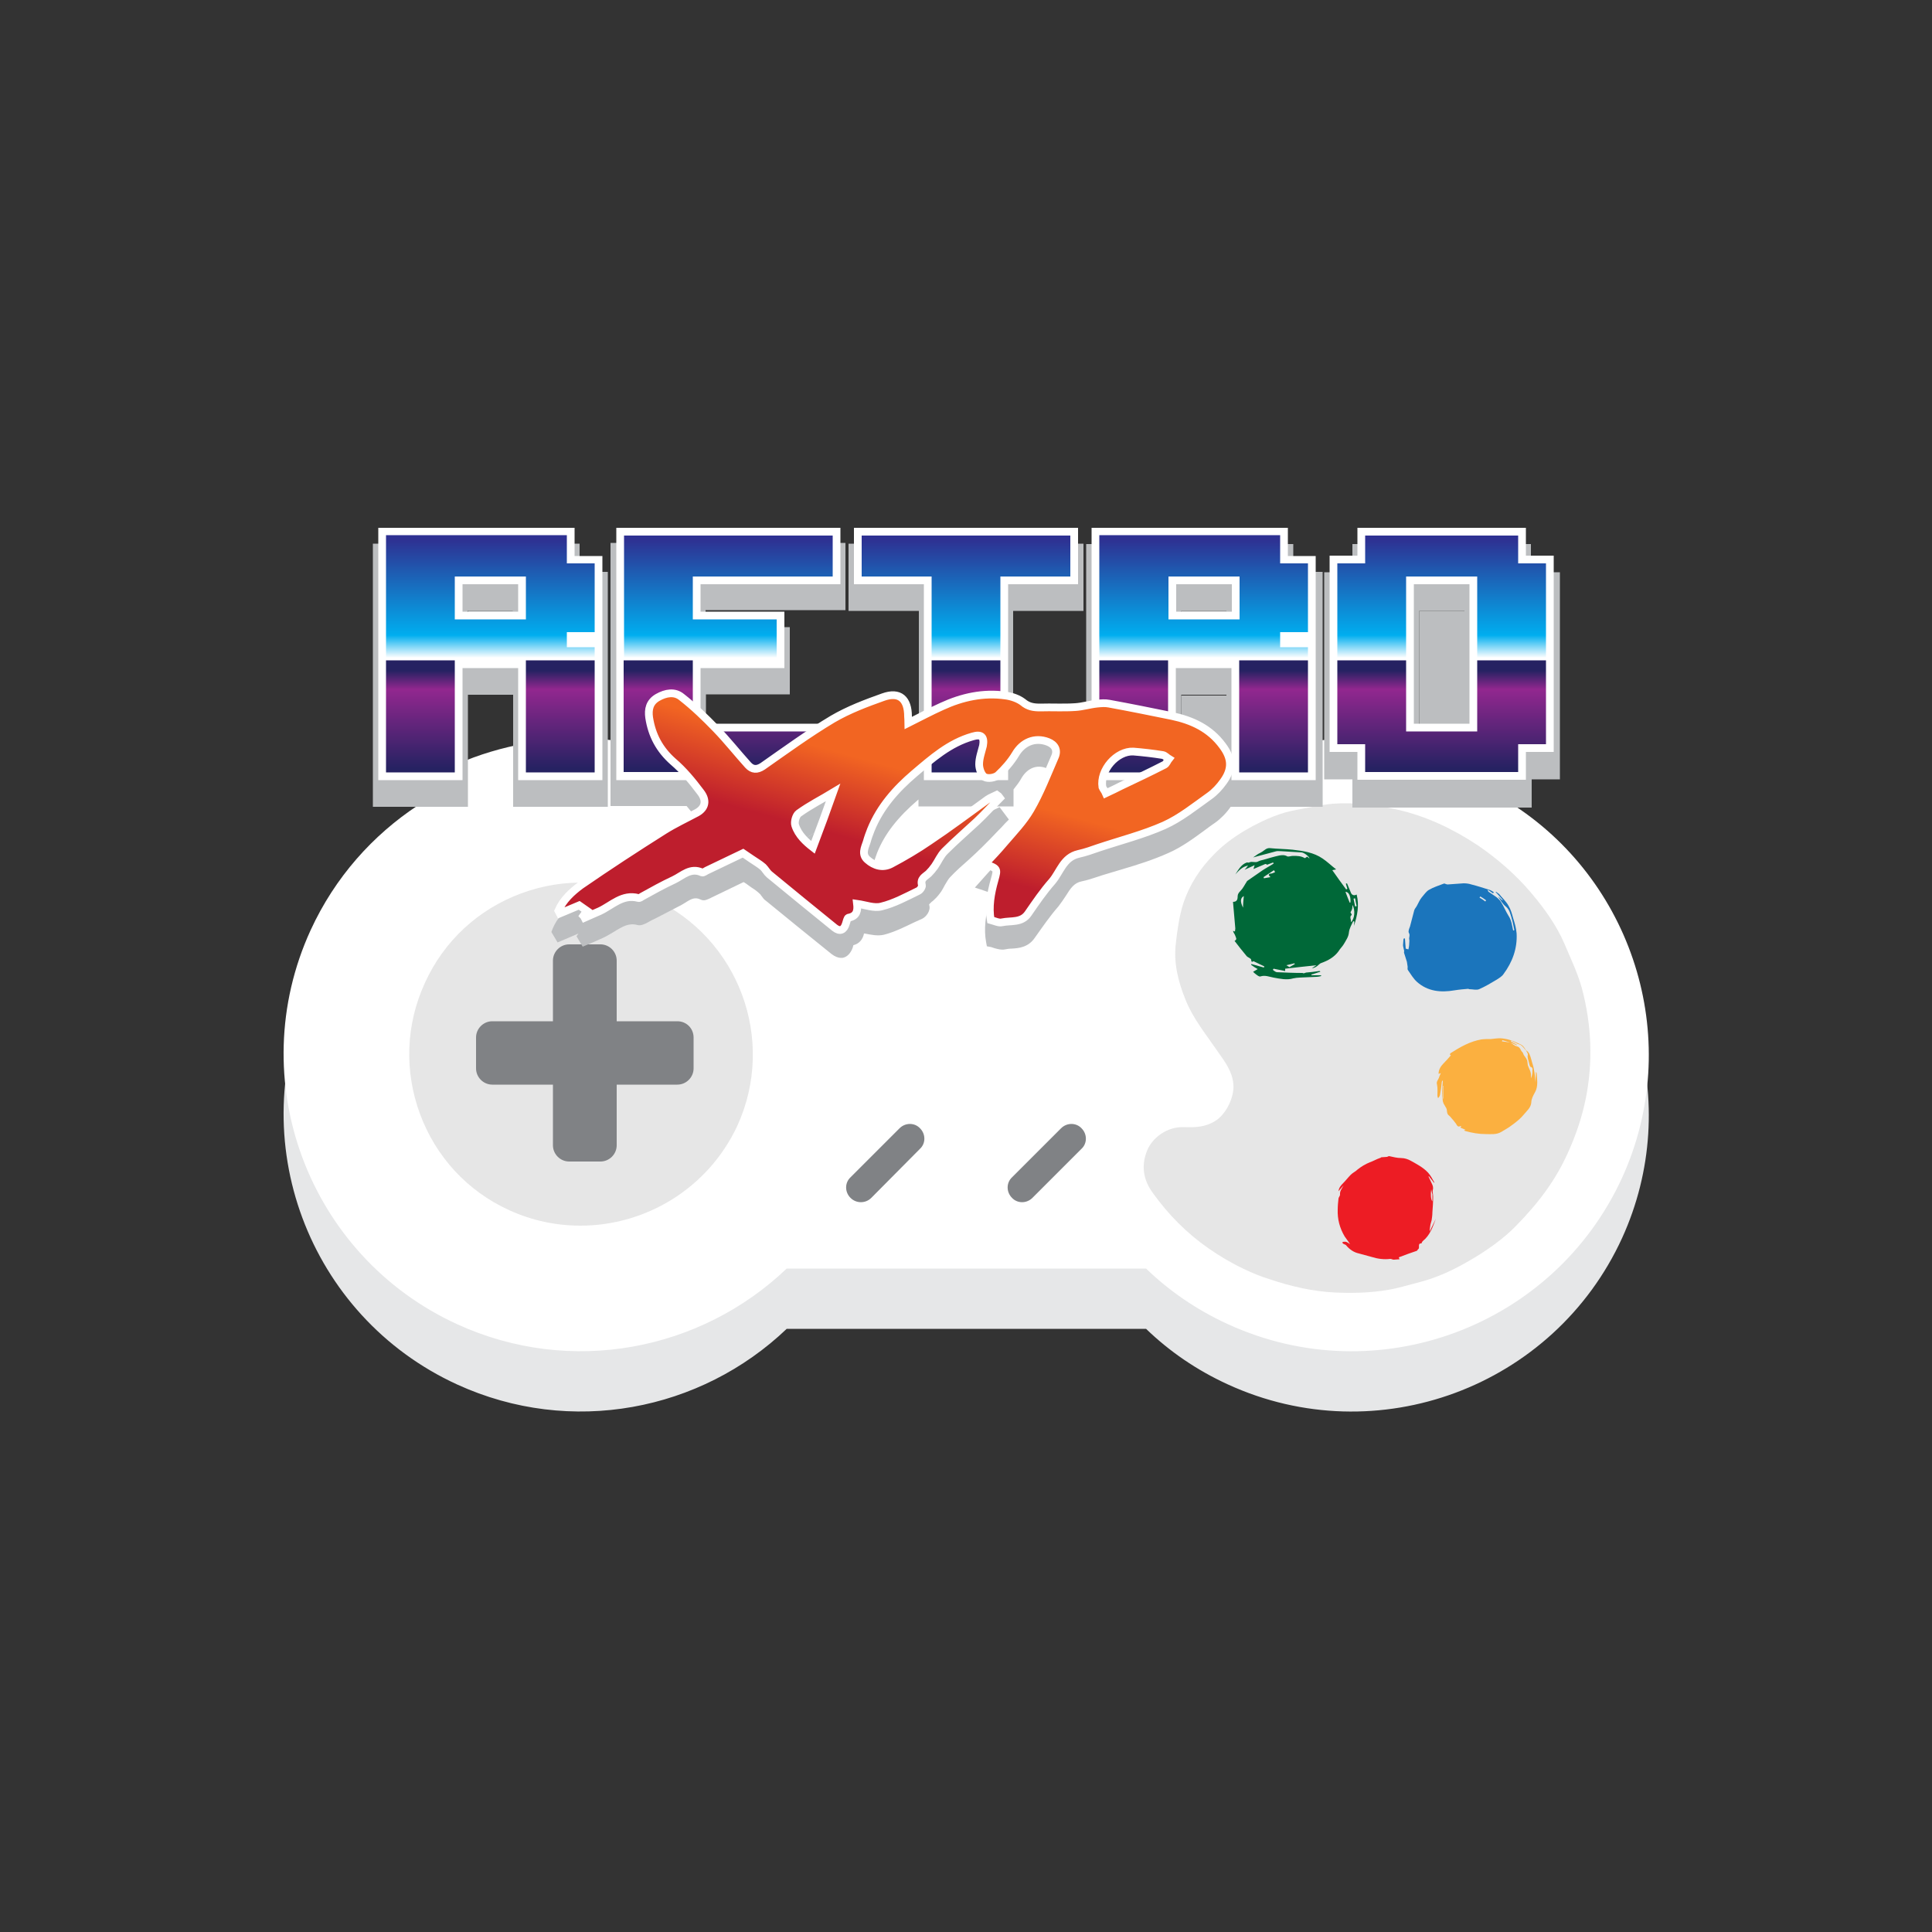 <?xml version="1.0" encoding="utf-8"?>
<!-- Generator: Adobe Illustrator 22.1.0, SVG Export Plug-In . SVG Version: 6.00 Build 0)  -->
<svg version="1.1" id="Layer_1" xmlns="http://www.w3.org/2000/svg" xmlns:xlink="http://www.w3.org/1999/xlink" x="0px" y="0px"
	 viewBox="0 0 500 500" style="enable-background:new 0 0 500 500;" xml:space="preserve">
<rect x="0" y="0" width="500" height="500" fill="#333333" stroke="none"/>
<style type="text/css">
	.st0{fill:#E6E7E8;}
	.st1{fill:#FFFFFF;}
	.st2{fill:none;}
	.st3{fill:#E6E6E6;}
	.st4{fill:#808285;}
	.st5{fill:#1B75BC;}
	.st6{fill:#FBB040;}
	.st7{fill:#ED1C24;}
	.st8{fill:#006838;}
	.st9{fill:#BCBEC0;}
	.st10{fill:url(#SVGID_1_);}
	.st11{fill:url(#SVGID_2_);}
	.st12{fill:url(#SVGID_3_);}
	.st13{fill:url(#SVGID_4_);}
	.st14{fill:url(#SVGID_5_);}
	.st15{fill:url(#SVGID_6_);}
	.st16{fill:url(#SVGID_7_);}
	.st17{fill:url(#SVGID_8_);}
	.st18{fill:url(#SVGID_9_);}
	.st19{fill:url(#SVGID_10_);}
	.st20{fill:url(#SVGID_11_);}
	.st21{fill:url(#SVGID_12_);}
	.st22{fill:url(#SVGID_13_);stroke:#FFFFFF;stroke-width:2;stroke-miterlimit:10;}
</style>
<g>
	<g>
		<path class="st0" d="M392.1,224.2l2.6-4.1c-21.5-14-47.8-17.1-71.7-8.7H177.4c-23.9-8.4-50.2-5.4-71.7,8.7l2.5,3.9
			c-11.7,7.7-21.5,18.6-27.8,32.3c-17.7,38.6-0.7,84.3,37.9,102c29.5,13.5,63.1,6.8,85.3-14.4h93c6,5.8,13.1,10.7,21.2,14.4
			c38.6,17.7,84.3,0.7,102-37.9C435.7,285.5,423.2,244.8,392.1,224.2z"/>
		<path class="st1" d="M392.1,208.6l2.6-4.1c-21.5-14-47.8-17.1-71.7-8.7H177.4c-23.9-8.4-50.2-5.4-71.7,8.7l2.5,3.9
			c-11.7,7.7-21.5,18.6-27.8,32.3c-17.7,38.6-0.7,84.3,37.9,102c29.5,13.5,63.1,6.8,85.3-14.4h93c6,5.8,13.1,10.7,21.2,14.4
			c38.6,17.7,84.3,0.7,102-37.9C435.7,269.9,423.2,229.1,392.1,208.6z"/>
		<g>
			<path class="st2" d="M328.6,227.4c-4.2,3.9-4.5,10.6-0.3,14.8c4.1,4.2,10.5,4.1,14.7,0.1c4.2-4.3,4.2-10.5,0.2-14.7
				C339,223.6,332.8,223.6,328.6,227.4z"/>
		</g>
		<g>
			<path class="st2" d="M377.6,243.6c4.1-3.9,4.3-10.3,0.4-14.6c-4.2-4-10.1-4.7-14.9-0.2c-3.9,3.7-4.4,10-0.1,14.5
				C366.8,247.4,373.3,247.7,377.6,243.6z"/>
		</g>
		<g>
			<path class="st2" d="M372.5,289.9c-4.2,3.7-4.8,10.3-0.5,14.8c3.8,4,10.1,4.5,14.6,0.4c4-4,4.5-10.2,0.4-14.6
				C383.1,286.2,376.9,286,372.5,289.9z"/>
		</g>
		<g>
			<path class="st2" d="M383.2,257c-4.2,3.9-4.5,10.4-0.6,14.5c4.4,4.7,10.6,4.7,15,0.4c3.9-3.7,4.5-9.8,0.2-14.3
				C394.3,253.4,387.4,253.1,383.2,257z"/>
		</g>
		<g>
			<path class="st3" d="M150.2,317.2c-6.2,0-12.5-1.3-18.4-4c-10.8-4.9-19-13.8-23.1-24.9c-4.1-11.1-3.7-23.2,1.3-34
				c4.9-10.8,13.8-19,24.9-23.1c11.1-4.1,23.2-3.7,34,1.3c22.3,10.2,32.1,36.6,21.9,58.9l0,0C183.2,307.6,167.1,317.2,150.2,317.2z"
				/>
			<g>
				<path class="st4" d="M175.3,264.3h-15.7v-15.7c0-2.3-1.9-4.2-4.2-4.2h-8.1c-2.3,0-4.2,1.9-4.2,4.2v15.7h-15.7
					c-2.3,0-4.2,1.9-4.2,4.2v8c0,2.3,1.9,4.2,4.2,4.2h15.7v15.7c0,2.3,1.9,4.2,4.2,4.2h8.1c2.3,0,4.2-1.9,4.2-4.2v-15.7h15.7
					c2.3,0,4.2-1.9,4.2-4.2v-8C179.5,266.2,177.7,264.3,175.3,264.3z"/>
			</g>
		</g>
		<path class="st3" d="M409.4,255.8c-1.1-4-2.9-7.7-4.5-11.5c-2.1-4.9-5.3-9.3-8.7-13.3c-4-4.7-8.6-8.7-13.7-12.2
			c-6.5-4.3-13.4-7.6-21-9.3c-5.4-1.2-10.9-1.9-16.5-1.5c-3.2,0.3-6.3,1-9.5,1.6c-4.1,0.7-7.9,2.4-11.5,4.3
			c-0.7,0.4-1.4,0.8-2.1,1.2c-2.8,1.7-5.4,3.6-7.7,6c-3.6,3.6-6.3,7.8-7.9,12.5c-1.1,3.4-1.6,7-2,10.6c-0.6,5,0.6,9.8,2.5,14.5
			c2,5,5.4,9.1,8.4,13.5c1.8,2.6,3.7,5,4,8.4c0.3,3.3-1.9,7.8-4.7,9.5c-2.5,1.6-5.2,1.7-8,1.6c-4.5-0.2-8.3,2.8-9.6,6
			c-1.6,3.9-1.1,7.6,1.5,11.1c4,5.6,8.8,10.4,14.4,14.3c2.9,2,5.9,3.8,9.1,5.3c2.1,1,4.2,1.9,6.5,2.6c5.6,1.9,11.2,3.2,17.1,3.5
			c4.6,0.2,9.2,0.1,13.8-0.7c2.5-0.4,5-1.2,7.4-1.8c4.5-1.1,8.8-3,12.8-5.3c5.2-2.9,9.9-6.4,12.7-9.3c6.4-6.5,10.5-12.3,13.5-18.9
			c2.1-4.6,3.7-9.3,4.7-14.2C412.3,274.8,411.9,265.2,409.4,255.8z"/>
		<g>
			<g>
				<path class="st4" d="M220.1,310L220.1,310c-1.5-1.5-1.5-3.9,0-5.3l12.7-12.7c1.5-1.5,3.9-1.5,5.3,0l0,0c1.5,1.5,1.5,3.9,0,5.3
					L225.5,310C224,311.5,221.6,311.5,220.1,310z"/>
			</g>
			<g>
				<path class="st4" d="M261.9,310L261.9,310c-1.5-1.5-1.5-3.9,0-5.3l12.7-12.7c1.5-1.5,3.9-1.5,5.3,0l0,0c1.5,1.5,1.5,3.9,0,5.3
					L267.2,310C265.7,311.5,263.3,311.5,261.9,310z"/>
			</g>
		</g>
		<path class="st5" d="M387.7,232c0.4,0.3,0.7,0.7,1.1,1c0,0,0.1-0.1,0.1-0.1c-0.6-0.7-1.2-1.4-1.8-2c0,0,0-0.1,0.1-0.1
			c0.1,0.1,0.3,0.2,0.4,0.3c0.1,0.1,0.3,0.2,0.4,0.3c0.8,1,1.8,1.9,2.4,3c0.6,1,0.9,2.1,1.2,3.2c0.4,1.3,0.8,2.6,0.9,4
			c0.2,3.9-1.1,7.4-3.4,10.5c-0.4,0.6-1.1,1-1.7,1.4c-1.5,0.9-3,1.8-4.6,2.5c-0.7,0.3-1.7,0-2.6,0c-0.1,0-0.1-0.1-0.2-0.1
			c-1.2,0.1-2.4,0.2-3.6,0.4c-3.5,0.6-6.9,0.3-9.7-2.2c-0.9-0.8-1.6-2-2.3-3c-0.2-0.2-0.1-0.6-0.1-0.9c-0.1-0.4-0.1-0.9-0.2-1.3
			c-0.2-0.7-0.5-1.5-0.7-2.2c-0.1-0.2,0-0.5,0-0.6c-0.1-0.6-0.3-1.1-0.3-1.5c0-0.4,0.1-0.9,0.1-1.3c0-0.5,0.2-0.5,0.4-0.4
			c0.1,1,0.1,1.8,0.2,2.6c0.2,0.1,0.4,0.1,0.7,0.2c0.1-0.5,0.2-1,0.2-1.5c0-0.4,0.1-0.8,0-1.1c-0.1-0.5,0.3-1.1-0.1-1.7
			c-0.2-0.4,0.1-1.1,0.3-1.6c0.4-1.4,0.7-2.8,1.1-4.2c0.1-0.4,0.5-0.8,0.7-1.2c0.4-0.7,0.7-1.5,1.2-2.1c0.6-0.7,1.2-1.6,1.9-2
			c1.2-0.7,2.5-1.1,3.8-1.6c0.2-0.1,0.4,0,0.6,0.1c0.1,0,0.3,0.1,0.4,0.1c1.4-0.1,2.8-0.2,4.2-0.3c0.7,0,1.4,0.1,2,0.3
			c1.6,0.4,3.1,0.9,4.7,1.4c0.4,0.1,0.7,0.4,1.1,0.6c-0.1,0.1-0.1,0.2-0.2,0.3c-0.4-0.3-0.9-0.6-1.3-0.9c0,0-0.1,0.1-0.1,0.1
			c0.1,0.2,0.2,0.4,0.4,0.5c1.1,0.8,2.4,1.4,3.1,2.6c0.7,1.1,1.2,2.4,1.9,3.5c0.8,1.2,0.9,2.5,1.2,3.8c0.1,0,0.2,0,0.3-0.1
			c-0.2-1-0.4-2.1-0.7-3.1c-0.3-1-0.5-2.1-1.4-2.9C388.8,233.9,388.3,232.9,387.7,232C387.6,232,387.7,232,387.7,232z M383.1,232
			c-0.1,0.1-0.1,0.2-0.2,0.3c0.5,0.3,1,0.6,1.5,1c0.1-0.1,0.1-0.2,0.2-0.3C384.1,232.6,383.6,232.3,383.1,232z"/>
		<path class="st6" d="M394.9,271.8c0.9,0.5,1.1,1.4,1.4,2.4c0.2,0.9,0.6,1.8,0.7,2.7c0.2,1,0.3,2.1,0.4,3.2c0-0.9,0.1-1.8,0.1-2.7
			c0.1,0.1,0.2,0.3,0.2,0.4c0.1,1.6,0.4,3.3-0.4,4.8c-0.5,0.9-1,1.8-1,2.7c-0.1,1.4-1.2,2.2-1.9,3.1c-0.8,1-1.9,1.9-3,2.7
			c-0.9,0.7-1.8,1.2-2.8,1.8c-1.3,0.8-2.7,0.6-4.1,0.6c-1.8,0-3.5-0.3-5.3-0.8c-0.1,0-0.2-0.1-0.3-0.2c0.1,0,0.2-0.1,0.4-0.1
			c-0.5-0.2-0.9-0.4-1.4-0.6c0.1-0.1,0.2-0.2,0.3-0.3c-0.1,0-0.2-0.1-0.2-0.1c-0.7,0.4-0.9-0.1-1.2-0.6c-0.2-0.3-0.5-0.6-0.7-0.9
			c-0.4-0.4-0.7-0.9-1.1-1.2c-0.7-0.5-0.4-1.3-0.7-1.9c-0.2-0.4-0.5-0.8-0.7-1.2c-0.1-0.2-0.1-0.4-0.2-0.6c-0.2-1.7-0.2-3.4,0-5.1
			c0-0.1,0-0.2-0.1-0.3c-0.1,0.2-0.2,0.4-0.2,0.7c-0.1,1-0.2,1.9-0.4,2.9c0,0.3-0.2,0.6-0.4,0.9c-0.1,0-0.1,0-0.2,0
			c0-0.2-0.1-0.3-0.1-0.5c0-1,0.1-1.9-0.1-2.9c-0.1-0.4-0.1-0.6,0.1-1c0.2-0.4,0.4-0.7,0.5-1.1c0.1-0.2,0.2-0.5,0.4-0.9
			c-0.3,0.1-0.4,0.2-0.6,0.2c0-1,0.5-1.9,1.2-2.6c0.7-0.7,1.4-1.5,2-2.2c-0.3-0.1-0.4-0.3,0-0.6c2.5-1.6,5-3,7.9-3.5
			c0.8-0.1,1.7-0.1,2.5-0.1c0.8-0.1,1.6-0.2,2.4-0.2c1.7,0.1,3.2,0.6,4.8,1.4C394.2,270.5,394.5,271.1,394.9,271.8
			c-0.1,0-0.2-0.1-0.2-0.2c-0.5-0.6-1-1.3-1.8-1.4c-0.1,0-0.2-0.1-0.4-0.2c-0.5-0.2-1-0.5-1.4-0.7c0,0.1-0.1,0.2-0.1,0.2
			c0.5,0.3,1.1,0.6,1.6,0.9c0,0,0,0.1-0.1,0.1c-0.5-0.2-1.1-0.5-1.6-0.7c-0.7-0.2-1.4-0.4-2.1-0.6c0,0.1-0.1,0.2-0.1,0.3
			c0.7,0.1,1.5,0.2,2.2,0.3c0.6,0.4,1.1,0.9,1.7,1c0.9,0.2,0.9,1.1,1.4,1.5c0.2,0.2,0.2,0.5,0.4,0.8c0.4,0.6,0.9,1.1,0.9,1.8
			c0,0.3,0.1,0.6,0.1,0.8c0.3,0.9,0.9,1.7,0.8,2.7c0,0.2,0.1,0.4,0.1,0.7c0.1-0.6,0.3-1.2,0.3-1.7c-0.1-0.4,0.3-1.1-0.5-1.3
			c-0.2-0.1-0.3-0.7-0.4-1.1c-0.1-0.6-0.5-1.2-0.3-2C395.5,272.7,395.1,272.2,394.9,271.8z M373.5,284.3c0,0,0.1,0,0.1,0
			c0-1.1,0-2.2,0-3.3c0,0-0.1,0-0.1,0C373.5,282.1,373.5,283.2,373.5,284.3z"/>
		<path class="st7" d="M347.5,321.4c0.3,0,0.6-0.1,0.9,0c0.3,0.1,0.6,0.3,1,0.6c-0.5-0.8-1-1.4-1.4-2c-1.3-2.2-1.9-4.5-1.8-7
			c0-0.9,0.1-1.9,0.2-2.8c0-0.3,0.4-0.7,0.4-1c-0.1-1,0.5-1.6,0.9-2.4c-0.4,0.5-0.9,1-1.3,1.5c0.1-0.9,0.6-1.5,1.2-2.1
			c0.7-0.7,1.3-1.5,2-2.2c0.5-0.5,1.2-0.8,1.7-1.3c1-0.8,2-1.4,3.2-1.9c0.9-0.3,1.7-0.8,2.6-1.1c0.2,0,0.3-0.2,0.4-0.2
			c0.5,0,1-0.1,1.4-0.1c0.2,0,0.4-0.2,0.6-0.2c1,0.2,2,0.5,3.1,0.5c0.9,0,1.8,0.3,2.5,0.7c1.6,0.9,3.2,1.7,4.5,3.1
			c0.7,0.8,1.1,1.6,1.6,2.5c0,0-0.1,0.1-0.1,0.1c-0.4-0.6-0.9-1.1-1.3-1.7c0,0-0.1,0.1-0.1,0.1c0.3,0.6,0.5,1.1,0.8,1.7
			c0.3,0.6,0.5,1.1,0.3,1.8c-0.1,0.5,0.1,1.1,0.1,1.7c0,1.4-0.1,2.8-0.2,4.1c0,0.7-0.1,1.3-0.2,2c-0.1,0.4-0.2,0.7-0.3,1.1
			c-0.1,0.6-0.2,1.2-0.2,1.8c0.5-1.1,1.1-2.2,1.6-3.3c-0.8,2.1-1.5,4.3-3.4,5.8c-0.1,0.1-0.2,0.3-0.3,0.5c0,0,0,0.1,0,0.1
			c-1.2-0.1-0.3,1.2-0.9,1.5c-0.1,0.1-0.2,0.3-0.3,0.4c-0.8,0.3-1.5,0.5-2.3,0.8c-0.8,0.3-1.6,0.6-2.4,0.9c0.1,0.2,0.1,0.3,0.2,0.5
			c-0.5,0-1,0.1-1.5,0.1c-0.3,0-0.6-0.2-0.9-0.2c-1.6,0.2-3.2,0-4.8-0.5c-1.1-0.3-2.2-0.6-3.3-0.9c-1.4-0.3-2.5-1.1-3.4-2.2
			c-0.1-0.1-0.3-0.1-0.4-0.2C347.6,321.9,347.3,321.7,347.5,321.4L347.5,321.4z M370.4,307.8c-0.2,1.2-0.1,2.7,0.3,3.1
			c0-0.6,0-1.2,0-1.8C370.6,308.8,370.5,308.4,370.4,307.8z"/>
		<path class="st8" d="M338,251.7c1.1-0.1,2.2-0.2,3.4-0.4c0.1,0,0.1,0,0.2,0c0,0.1,0.1,0.2,0.1,0.2c-0.8,0.2-1.5,0.5-2.3,0.7
			c0,0.1,0,0.1,0,0.2c0.8,0,1.7,0,2.5,0c0,0.1,0,0.1,0,0.2c-0.4,0.1-0.8,0.2-1.1,0.2c-1.5,0.1-3,0.1-4.5,0.2c-0.5,0-1.1,0.1-1.6,0.2
			c-1.7,0.5-3.4,0.1-5.1-0.2c-1.1-0.2-2.2-0.7-3.4-0.3c-0.3,0.1-0.7-0.2-1.1-0.5c-0.3-0.2-0.6-0.5-0.8-0.7c0.2-0.1,0.7-0.4,1.2-0.7
			c-0.7-0.4-1.2-0.7-1.7-1.1c0-0.1,0-0.2,0.1-0.2c1.1,0.3,2.2,0.6,3.2,0.9c0-0.1,0.1-0.2,0.1-0.3c-0.9-0.4-1.8-0.9-2.7-1.3
			c-0.2-0.2-0.6,0.6-0.7-0.4c0-0.4-0.9-0.6-1.2-1c-1.1-1.3-2.1-2.6-3.1-3.9c0.8-0.4,0.3-0.9,0.2-1.3c-0.1-0.4-0.5-0.8-0.6-1.3
			c0.2,0.1,0.4,0.1,0.5,0.2c0-0.3,0.1-0.5,0.1-0.8c-0.2-2.3-0.4-4.5-0.6-6.9c1,0,1.2-0.6,1.2-1.4c0-0.6,0.3-1,0.7-1.4
			c0.7-0.7,1.1-1.6,1.7-2.5c0-0.1,0.1-0.1,0.2-0.2c1.3-0.9,2.6-1.8,3.9-2.7c0.9-0.6,1.9-1.1,2.8-1.7c0-0.1-0.1-0.2-0.1-0.3
			c-0.5,0.2-1.1,0.4-1.6,0.6c0,0-0.2-0.2-0.3-0.2c-0.2,0-0.4,0.1-0.6,0.2c-0.8,0.3-1.6,0.7-2.6,1.1c0.1-0.5,0.2-0.6,0.3-1
			c-0.9,0.4-1.7,0.8-2.6,1.2c0.3-0.3,0.6-0.7,0.9-1.1c-1.5,0.3-2.4,1.3-3.3,2.3c0.8-1.2,1.5-2.6,3-3.1c0.2,0,0.5,0.1,0.6,0
			c0.8-0.4,1.6,0.2,2.4-0.3c0.4-0.2,0.9-0.3,1.3-0.4c1.4-0.4,2.7-0.8,4.1-1.1c0.6-0.1,1.3-0.2,2,0.2c0.3,0.2,1-0.1,1.5-0.1
			c1.1,0,2.1,0,3.1,0.6c0.2-0.1,0.4-0.3,0.6-0.4c0.2,0.2,0.4,0.3,0.6,0.5c-0.1-0.6-1.5-1.6-2.1-1.6c-1.7-0.1-3.3-0.2-5-0.3
			c-0.5,0-1-0.1-1.5,0c-2,0.5-4,1.1-6,1.6c0.4-0.3,0.9-0.6,1.3-0.9c0.4-0.2,0.8-0.4,1.1-0.6c0.6-0.4,1.1-1,2-0.9
			c1.9,0.2,3.9,0.2,5.8,0.4c2.7,0.3,5.5,0.7,7.8,2.3c1.2,0.8,2.2,1.8,3.5,2.8c-0.4,0.1-0.6,0.1-1,0.2c1.2,1.7,2.4,3.4,3.6,5
			c0.1-0.1,0.2-0.1,0.3-0.2c-0.1-0.4-0.3-0.9-0.4-1.3c0.1,0,0.2-0.1,0.3-0.1c0.3,0.8,0.7,1.6,1,2.4c0.2,0.6,0.8,0.9,1.5,0.5
			c0.7,2.8,0.2,5.4-0.7,8.1c0-0.4,0.1-0.7,0.1-1.1c-0.1,0-0.2-0.1-0.3-0.1c-0.4,0.9-1,1.9-1.1,2.9c-0.1,1.2-0.8,2.1-1.3,3
			c-0.4,0.7-1,1.2-1.4,1.9c-1.1,1.5-2.7,2.4-4.4,3c-0.4,0.1-0.7,0.5-1.1,0.8c-0.4,0.3-0.8,0.5-1.4,0.6c0.3-0.2,0.7-0.5,1.2-0.8
			c-2.9,0.3-5.5,0.6-8.1,0.9c0,0.2,0,0.3,0,0.6c-1-0.2-2-0.4-3-0.6c-0.1,0.1-0.1,0.2-0.2,0.3c0.3,0.2,0.6,0.5,1,0.6
			c2.2,0.1,4.5,0.2,6.7,0.2C337.4,252,337.7,251.8,338,251.7L338,251.7z M349.6,238.7c1-0.9,1.2-3.2,0.4-4.5c0,0.4,0,0.8-0.1,1.1
			c-0.1,0.3-0.2,0.5-0.4,0.8c0.1,0.2,0.4,0.6,0.3,0.7C349.1,237.3,349.8,238,349.6,238.7z M330,225.7c-0.1-0.2-0.2-0.3-0.3-0.5
			c-0.9,0.6-1.8,1.2-2.7,1.8c0,0.1,0.1,0.2,0.1,0.3c0.5-0.1,1.1-0.2,1.7-0.3c-0.4-0.4-0.7-0.7-0.1-0.9
			C329.2,226.1,329.6,225.9,330,225.7z M349.3,233.6c0.1,0,0.2,0,0.2-0.1c0.1-1.5-0.4-2.7-1.3-2.7
			C348.6,231.8,348.9,232.7,349.3,233.6z M321.9,231.9c-0.9,0.5-1,1.4-0.2,3C321.7,233.9,321.8,232.9,321.9,231.9z M350.7,232.5
			c-0.1,0-0.3,0-0.4,0.1c0.1,0.7,0.3,1.3,0.4,2c0.1,0,0.3-0.1,0.4-0.1C351,233.9,350.8,233.2,350.7,232.5z M332.9,249.8
			c0.4,0.2,0.6,0.4,0.8,0.5c0.5-0.3,0.9-0.5,1.4-0.8c0-0.1-0.1-0.1-0.1-0.2C334.3,249.5,333.6,249.6,332.9,249.8z"/>
	</g>
	<g>
		<g>
			<rect x="305.7" y="158.1" class="st9" width="11.7" height="4.4"/>
			<path class="st9" d="M207.6,217.5c-0.1,0.2-0.3,0.9-0.3,1.2c0.4,1.3,1.3,2.4,2.3,3.4l2.8-7.6
				C210.8,215.5,209.2,216.4,207.6,217.5z"/>
			<rect x="121.1" y="158.1" class="st9" width="11.7" height="4.4"/>
			<path class="st9" d="M305.7,179.9v9.9c5.1,1.4,8.9,3.7,11.7,7.2v-17H305.7z"/>
			<rect x="367.3" y="158.1" class="st9" width="11.7" height="33.4"/>
			<path class="st9" d="M157.3,208.8v-3.4v-32.3v-0.5v-3.4v-17.8v-3.4h-3.4H150v-3.9v-3.4h-3.4H99.9h-3.4v3.4v61.3v3.4h3.4h17.8h3.4
				v-3.4v-25.6h11.7v25.6v3.4h3.4h17.8H157.3z M132.7,158.1v4.4h-11.7v-4.4H132.7z"/>
			<path class="st9" d="M334.7,148.1v-3.9v-3.4h-3.4h-46.8h-3.4v3.4v42.3c-1,0.2-1.9,0.4-2.8,0.4c-1.6,0.1-3.3,0.1-5,0.1
				c-1.3,0-2.7,0-4,0c-1.5,0-2.5-0.2-3.4-1c-1.1-0.9-2.5-1.4-3.7-1.8v-26.1H277h3.4v-3.4v-10.6v-3.4H277h-54h-3.4v3.4v10.6v3.4h3.4
				h14.8v31.3c-0.2,0.1-0.4,0.2-0.6,0.3c-0.2,0.1-0.3,0.2-0.5,0.2c-0.2-3-1.4-4.5-2.4-5.3c-1.1-0.8-3-1.5-6.2-0.4
				c-4.2,1.5-9.1,3.3-13.4,5.8c-0.7,0.4-1.5,0.9-2.2,1.4h-27.3c-0.9-0.9-1.7-1.7-2.5-2.5v-9.2H201h3.4v-3.4v-10.6v-3.4H201h-18.4
				v-4.4h32.8h3.4v-3.4v-10.6v-3.4h-3.4h-54h-3.4v3.4v61.3v3.4h3.4h16.3c0.7,0.9,1.5,1.8,2.2,2.7c0.5,0.7,0.8,1.3,0.7,1.7
				c-0.1,0.5-0.6,0.9-1.1,1.1c-1,0.6-2,1.1-3,1.6c-1.8,0.9-3.7,1.9-5.5,3.1c-6.9,4.4-14.3,9.2-21.6,14.3c-3.2,2.2-5.3,4.6-6.4,7.3
				l-0.3,0.8l1.6,2.7l5.4-2.3l-0.5,0.7l1.6,2.7l2.6-1.1c0.9-0.4,1.8-0.8,2.7-1.2c0.9-0.4,1.8-1,2.7-1.5c2.4-1.5,4-2.4,6.2-1.8
				c0.9,0.2,1.6-0.2,2.1-0.4l0.2-0.1c0.9-0.5,1.8-1,2.7-1.4c1.8-0.9,3.6-1.9,5.4-2.8c0.6-0.3,1.2-0.6,1.8-1c1.7-1.1,2.7-1.6,4.1-0.9
				c1,0.5,1.9-0.1,2.4-0.3c0.1,0,0.2-0.1,0.2-0.1l8.5-4.1l0.1,0c0.5,0.3,0.9,0.6,1.3,0.9l0.7,0.5c0.8,0.5,1.5,1,2.1,1.6
				c0.2,0.1,0.3,0.4,0.5,0.6c0.3,0.4,0.6,0.9,1.1,1.2c5.6,4.6,11.3,9.2,17,13.8c0.9,0.7,1.8,1,2.4,1c0.3,0,0.6,0,0.8-0.1
				c0.7-0.2,1.7-0.9,2.3-2.6l0.1-0.4c0-0.1,0-0.1,0.1-0.2c1.5-0.4,2.4-1.5,2.7-3c0.1,0,0.1,0,0.2,0c1.6,0.3,3.3,0.7,5,0.3
				c2.7-0.7,5.3-2,7.8-3.2c0.7-0.3,1.3-0.6,2-0.9c1.1-0.5,2.3-2.1,1.9-3.5c-0.1-0.2,0-0.3,0-0.3c0.1-0.1,0.4-0.4,0.6-0.6
				c0.2-0.1,0.4-0.3,0.6-0.5c0.8-0.7,1.4-1.5,1.9-2.2c0.3-0.5,0.6-1,0.9-1.6c0.5-0.8,0.9-1.6,1.4-2.1c1.5-1.6,3.2-3.1,4.8-4.5
				c1.2-1.1,2.4-2.2,3.5-3.3c1.4-1.4,2.8-2.8,4.1-4.2c0.6-0.6,1.2-1.2,1.8-1.9l1-1l-2.4-3.2l-1.3,0.6c-0.2,0.1-0.5,0.2-0.7,0.3
				c-0.6,0.3-1.3,0.6-1.9,1c-1.9,1.3-3.8,2.7-5.6,4c-3.1,2.2-6.2,4.5-9.4,6.6c-3.1,2.1-6.4,4.1-9.9,5.9c-1.7,0.9-3.2,0-4.2-0.8
				c-0.4-0.4-0.5-0.6,0.1-2.1c0.1-0.2,0.2-0.5,0.2-0.7l0.1-0.4c0.3-0.9,0.6-1.8,0.9-2.6c1.9-4.8,5.3-9.2,10.7-13.8v1.8h3.4h17.8h3.4
				v-3.4v-1c0.8-1,1.5-1.9,2.1-3c1.5-2.5,3.9-3.5,6.4-2.5c0.5,0.2,0.9,0.5,1,0.8c0.1,0.3,0,0.7-0.1,0.9c-0.4,1-0.8,1.9-1.2,2.9
				c-1.5,3.5-3,7.2-4.9,10.5c-1.2,2.2-3,4.1-4.8,6.2c-0.6,0.7-1.3,1.4-1.9,2.2c-1,1.2-2.1,2.4-3.3,3.7c-0.5,0.6-1.1,1.2-1.6,1.8
				l-1.7,1.9l2.4,0.8c0.7,0.2,1.4,0.5,1.8,0.7c-0.1,0.4-0.2,0.9-0.3,1.4c-1.2,4.4-1.6,7.9-1,11.2l0.2,1.1l1.1,0.2
				c0.3,0.1,0.6,0.2,0.9,0.3c0.8,0.2,1.7,0.5,2.7,0.3c0.5-0.1,1.1-0.2,1.7-0.2c1.8-0.1,4.3-0.3,6-2.8c2-2.8,3.9-5.6,6.1-8.1
				c0.7-0.9,1.3-1.8,1.9-2.7c1.3-2.1,2.2-3.4,4.1-3.8c1.5-0.3,3-0.8,4.5-1.3l0.9-0.3c1.6-0.5,3.3-1,5-1.5c4.1-1.2,8.2-2.5,12.2-4.3
				c3.4-1.5,6.5-3.8,9.5-6c0.8-0.6,1.6-1.2,2.5-1.8c1.4-1,2.8-2.4,4-4.1c0,0,0,0,0,0h2.6h17.8h3.4v-3.4v-32.3v-0.5v-3.4v-17.8v-3.4
				h-3.4H334.7z M317.4,158.1v4.4h-11.7v-4.4H317.4z M207.4,218.7c-0.1-0.3,0.1-1.1,0.3-1.2c1.5-1.1,3.2-2,4.8-3l-2.8,7.6
				C208.6,221.1,207.8,220,207.4,218.7z M305.7,189.7v-9.9h11.7v17C314.6,193.4,310.9,191.1,305.7,189.7z"/>
			<path class="st9" d="M400.1,148.1h-3.9v-3.9v-3.4h-3.4h-39.6H350v3.4v3.9h-3.9h-3.4v3.4v46.8v3.4h3.4h3.9v3.9v3.4h3.4h39.6h3.4
				v-3.4v-3.9h3.9h3.4v-3.4v-46.8v-3.4H400.1z M367.3,191.5v-33.4h11.7v33.4H367.3z"/>
		</g>
		<g>
			<g>
				<g>
					<linearGradient id="SVGID_1_" gradientUnits="userSpaceOnUse" x1="126.907" y1="170.271" x2="126.907" y2="139.678">
						<stop  offset="0" style="stop-color:#FFFFFF"/>
						<stop  offset="0.192" style="stop-color:#00AEEF"/>
						<stop  offset="1" style="stop-color:#2E3192"/>
					</linearGradient>
					<path class="st10" d="M135.1,200.8v-29h-16.4v29H98.9v-63.3h48.8v7.2h7.2v19.8h-7.2v1.9h7.2v34.3H135.1z M135.1,159.3v-9.1
						h-16.4v9.1H135.1z"/>
					<path class="st1" d="M146.7,138.6v7.2h7.2v17.8h-7.2v3.9h7.2v32.3h-17.8v-29h-18.4v29H99.9v-61.3H146.7 M117.7,160.3h18.4
						v-11.1h-18.4V160.3 M148.7,136.6h-2H99.9h-2v2v61.3v2h2h17.8h2v-2v-27h14.4v27v2h2h17.8h2v-2v-32.3v-1.9v-2v-17.8v-2h-2h-5.2
						v-5.2V136.6L148.7,136.6z M119.7,151.2h14.4v7.1h-14.4V151.2L119.7,151.2z"/>
				</g>
				<g>
					<linearGradient id="SVGID_2_" gradientUnits="userSpaceOnUse" x1="188.454" y1="170.271" x2="188.454" y2="139.678">
						<stop  offset="0" style="stop-color:#FFFFFF"/>
						<stop  offset="0.192" style="stop-color:#00AEEF"/>
						<stop  offset="1" style="stop-color:#2E3192"/>
					</linearGradient>
					<polygon class="st11" points="160.4,200.8 160.4,137.6 216.5,137.6 216.5,150.2 180.3,150.2 180.3,159.3 202,159.3 202,171.9 
						180.3,171.9 180.3,188.3 216.5,188.3 216.5,200.8 					"/>
					<path class="st1" d="M215.5,138.6v10.6h-36.2v11.1H201v10.6h-21.7v18.4h36.2v10.6h-54v-61.3H215.5 M217.5,136.6h-2h-54h-2v2
						v61.3v2h2h54h2v-2v-10.6v-2h-2h-34.2v-14.4H201h2v-2v-10.6v-2h-2h-19.7v-7.1h34.2h2v-2v-10.6V136.6L217.5,136.6z"/>
				</g>
				<g>
					<linearGradient id="SVGID_3_" gradientUnits="userSpaceOnUse" x1="250" y1="170.271" x2="250" y2="139.678">
						<stop  offset="0" style="stop-color:#FFFFFF"/>
						<stop  offset="0.192" style="stop-color:#00AEEF"/>
						<stop  offset="1" style="stop-color:#2E3192"/>
					</linearGradient>
					<polygon class="st12" points="240.1,200.8 240.1,150.2 222,150.2 222,137.6 278,137.6 278,150.2 259.9,150.2 259.9,200.8 					
						"/>
					<path class="st1" d="M277,138.6v10.6h-18.1v50.7h-17.8v-50.7H223v-10.6H277 M279,136.6h-2h-54h-2v2v10.6v2h2h16.1v48.7v2h2
						h17.8h2v-2v-48.7H277h2v-2v-10.6V136.6L279,136.6z"/>
				</g>
				<g>
					<linearGradient id="SVGID_4_" gradientUnits="userSpaceOnUse" x1="311.547" y1="170.271" x2="311.547" y2="139.678">
						<stop  offset="0" style="stop-color:#FFFFFF"/>
						<stop  offset="0.192" style="stop-color:#00AEEF"/>
						<stop  offset="1" style="stop-color:#2E3192"/>
					</linearGradient>
					<path class="st13" d="M319.7,200.8v-29h-16.4v29h-19.8v-63.3h48.8v7.2h7.2v19.8h-7.2v1.9h7.2v34.3H319.7z M319.7,159.3v-9.1
						h-16.4v9.1H319.7z"/>
					<path class="st1" d="M331.3,138.6v7.2h7.2v17.8h-7.2v3.9h7.2v32.3h-17.8v-29h-18.4v29h-17.8v-61.3H331.3 M302.4,160.3h18.4
						v-11.1h-18.4V160.3 M333.3,136.6h-2h-46.8h-2v2v61.3v2h2h17.8h2v-2v-27h14.4v27v2h2h17.8h2v-2v-32.3v-1.9v-2v-17.8v-2h-2h-5.2
						v-5.2V136.6L333.3,136.6z M304.4,151.2h14.4v7.1h-14.4V151.2L304.4,151.2z"/>
				</g>
				<g>
					<linearGradient id="SVGID_5_" gradientUnits="userSpaceOnUse" x1="373.094" y1="170.271" x2="373.094" y2="139.678">
						<stop  offset="0" style="stop-color:#FFFFFF"/>
						<stop  offset="0.192" style="stop-color:#00AEEF"/>
						<stop  offset="1" style="stop-color:#2E3192"/>
					</linearGradient>
					<path class="st14" d="M352.3,200.8v-7.2h-7.2v-48.8h7.2v-7.2h41.6v7.2h7.2v48.8h-7.2v7.2H352.3z M381.3,188.3v-38.1h-16.4v38.1
						H381.3z"/>
					<path class="st1" d="M392.9,138.6v7.2h7.2v46.8h-7.2v7.2h-39.6v-7.2h-7.2v-46.8h7.2v-7.2H392.9 M363.9,189.3h18.4v-40.1h-18.4
						V189.3 M394.9,136.6h-2h-39.6h-2v2v5.2h-5.2h-2v2v46.8v2h2h5.2v5.2v2h2h39.6h2v-2v-5.2h5.2h2v-2v-46.8v-2h-2h-5.2v-5.2V136.6
						L394.9,136.6z M365.9,151.2h14.4v36.1h-14.4V151.2L365.9,151.2z"/>
				</g>
			</g>
			<g>
				<linearGradient id="SVGID_6_" gradientUnits="userSpaceOnUse" x1="108.812" y1="173.589" x2="108.812" y2="198.825">
					<stop  offset="0" style="stop-color:#262262"/>
					<stop  offset="0.192" style="stop-color:#92278F"/>
					<stop  offset="1" style="stop-color:#262262"/>
				</linearGradient>
				<rect x="99.9" y="170.9" class="st15" width="17.8" height="29"/>
				<linearGradient id="SVGID_7_" gradientUnits="userSpaceOnUse" x1="145.011" y1="173.589" x2="145.011" y2="198.825">
					<stop  offset="0" style="stop-color:#262262"/>
					<stop  offset="0.192" style="stop-color:#92278F"/>
					<stop  offset="1" style="stop-color:#262262"/>
				</linearGradient>
				<rect x="136.1" y="170.9" class="st16" width="17.8" height="29"/>
				<linearGradient id="SVGID_8_" gradientUnits="userSpaceOnUse" x1="188.453" y1="173.589" x2="188.453" y2="198.825">
					<stop  offset="0" style="stop-color:#262262"/>
					<stop  offset="0.192" style="stop-color:#92278F"/>
					<stop  offset="1" style="stop-color:#262262"/>
				</linearGradient>
				<polygon class="st17" points="161.4,199.8 215.5,199.8 215.5,189.3 179.3,189.3 179.3,170.9 161.4,170.9 				"/>
				<linearGradient id="SVGID_9_" gradientUnits="userSpaceOnUse" x1="250.01" y1="173.589" x2="250.01" y2="198.825">
					<stop  offset="0" style="stop-color:#262262"/>
					<stop  offset="0.192" style="stop-color:#92278F"/>
					<stop  offset="1" style="stop-color:#262262"/>
				</linearGradient>
				<rect x="241.1" y="170.9" class="st18" width="17.8" height="29"/>
				<linearGradient id="SVGID_10_" gradientUnits="userSpaceOnUse" x1="329.651" y1="173.589" x2="329.651" y2="198.825">
					<stop  offset="0" style="stop-color:#262262"/>
					<stop  offset="0.192" style="stop-color:#92278F"/>
					<stop  offset="1" style="stop-color:#262262"/>
				</linearGradient>
				<rect x="320.7" y="170.9" class="st19" width="17.8" height="29"/>
				<linearGradient id="SVGID_11_" gradientUnits="userSpaceOnUse" x1="293.452" y1="173.589" x2="293.452" y2="198.825">
					<stop  offset="0" style="stop-color:#262262"/>
					<stop  offset="0.192" style="stop-color:#92278F"/>
					<stop  offset="1" style="stop-color:#262262"/>
				</linearGradient>
				<rect x="284.5" y="170.9" class="st20" width="17.8" height="29"/>
				<linearGradient id="SVGID_12_" gradientUnits="userSpaceOnUse" x1="373.094" y1="173.589" x2="373.094" y2="198.825">
					<stop  offset="0" style="stop-color:#262262"/>
					<stop  offset="0.192" style="stop-color:#92278F"/>
					<stop  offset="1" style="stop-color:#262262"/>
				</linearGradient>
				<polygon class="st21" points="382.3,189.3 363.9,189.3 363.9,170.9 346.1,170.9 346.1,192.6 353.3,192.6 353.3,199.8 
					392.9,199.8 392.9,192.6 400.1,192.6 400.1,170.9 382.3,170.9 				"/>
			</g>
			<linearGradient id="SVGID_13_" gradientUnits="userSpaceOnUse" x1="237.466" y1="195.361" x2="226.853" y2="233.904">
				<stop  offset="0.119" style="stop-color:#F26522"/>
				<stop  offset="0.638" style="stop-color:#BE1E2D"/>
			</linearGradient>
			<path class="st22" d="M258.8,206.5c-2,2-3.9,4.1-5.9,6c-2.8,2.6-5.7,5.1-8.4,7.8c-1.1,1.1-1.7,2.6-2.6,3.9
				c-0.5,0.7-1,1.3-1.6,1.9c-0.9,0.8-2.2,1.3-1.7,3c0.1,0.4-0.5,1.3-1,1.5c-3.1,1.5-6.2,3.2-9.5,4c-1.9,0.5-4.1-0.4-6.3-0.7
				c0.2,1.7,0,3.2-2.2,3.6c-0.3,0-0.5,1-0.7,1.6c-0.5,1.6-1.5,2.1-2.9,1c-5.7-4.6-11.3-9.2-16.9-13.8c-0.6-0.5-1-1.3-1.6-1.9
				c-0.9-0.8-2-1.4-3-2.1c-0.6-0.4-1.3-0.9-2.2-1.5c-2.9,1.4-6.1,2.9-9.4,4.5c-0.4,0.2-0.9,0.6-1.2,0.5c-3-1.4-5,0.8-7.3,1.9
				c-2.8,1.3-5.5,2.8-8.2,4.3c-0.3,0.2-0.7,0.5-1,0.4c-4.1-1.1-6.8,1.9-10,3.4c-1.3,0.6-2.6,1.1-3.9,1.7c-0.1-0.2-0.2-0.4-0.3-0.5
				c0.3-0.4,0.6-0.9,0.9-1.3c-0.7-0.5-1.4-1-2-1.4c-1.7,0.7-3.3,1.4-5,2.1c-0.1-0.2-0.3-0.5-0.4-0.7c1.2-2.8,3.5-4.9,5.8-6.6
				c7.1-4.9,14.3-9.6,21.6-14.2c2.7-1.7,5.7-3.1,8.5-4.6c2.1-1.2,2.6-3.1,0.9-5.3c-2.1-2.8-4.4-5.6-7.1-7.9
				c-3.5-3.1-5.5-6.8-6.2-11.4c-0.3-2.1,0.1-4,2.2-5.2c2.1-1.2,4.4-1.6,6.2-0.1c3.2,2.5,6.1,5.3,8.9,8.2c2.9,3,5.5,6.3,8.3,9.4
				c1.1,1.2,2.3,1.3,3.8,0.3c6-4.2,11.9-8.5,18.1-12.2c4.1-2.4,8.6-4.1,13.1-5.7c4.2-1.5,6.4,0.5,6.4,5c0,0.5,0.1,1,0.1,1.7
				c3-1.5,5.8-3,8.7-4.3c5.2-2.4,10.7-3.6,16.4-2.8c1.6,0.2,3.3,0.8,4.5,1.7c1.4,1.2,2.8,1.4,4.5,1.4c3-0.1,6,0.1,9-0.1
				c1.9-0.1,3.8-0.7,5.7-0.9c1-0.1,2.1-0.2,3.1,0c5.5,1,10.9,2.1,16.3,3.2c5.2,1.1,9.8,3.2,13.1,7.7c2.4,3.2,2.6,6,0.2,9.3
				c-1,1.4-2.2,2.7-3.6,3.7c-3.8,2.7-7.5,5.7-11.7,7.6c-5.4,2.4-11.3,3.9-17,5.8c-1.7,0.6-3.4,1.2-5.2,1.6c-3.9,0.9-4.7,4.6-6.8,7.1
				c-2.3,2.6-4.2,5.4-6.2,8.3c-1.7,2.5-4.4,1.8-6.8,2.3c-0.8,0.2-1.8-0.3-2.9-0.6c-0.6-3.4,0-6.9,1-10.4c0.8-2.9,0.8-2.9-2.5-4.1
				c1.8-1.9,3.4-3.6,5-5.5c2.4-2.8,5-5.5,6.8-8.6c2.5-4.3,4.3-9,6.3-13.6c0.8-1.8,0-3.2-1.8-3.9c-3.4-1.3-6.6,0.1-8.4,3.2
				c-1.2,2-2.8,3.8-4.5,5.4c-0.8,0.7-2.6,1-3.5,0.5c-0.8-0.5-1.4-2.1-1.4-3.3c0-1.6,0.6-3.2,1-4.8c0.4-2.3-0.4-3.1-2.7-2.4
				c-6,1.7-10.5,5.7-15.1,9.6c-4.7,4-8.8,8.6-11.2,14.5c-0.4,1-0.8,2.1-1.1,3.2c-0.5,1.5-1.4,3.2,0.2,4.6c1.8,1.6,4,2.2,6.1,1.1
				c3.4-1.8,6.8-3.8,10-6c5.1-3.4,10-7.1,15-10.7c0.7-0.5,1.6-0.8,2.4-1.2C258.3,205.9,258.6,206.2,258.8,206.5z M286.2,205.3
				c1.5-0.7,2.7-1.3,3.9-1.9c3.8-1.8,7.6-3.6,11.3-5.5c0.5-0.3,0.7-1,1.1-1.5c-0.5-0.3-1-0.9-1.6-1c-2.5-0.4-5.1-0.7-7.6-0.9
				c-4.3-0.2-8.7,4.8-8,9.2C285.5,204.2,285.9,204.6,286.2,205.3z M210.4,219.3c1.9-5,3.6-9.7,5.2-14.2c-2.8,1.7-6,3.3-8.9,5.4
				c-0.7,0.5-1.2,2.2-0.9,3.1C206.6,216.1,208.6,217.9,210.4,219.3z"/>
		</g>
	</g>
</g>
</svg>
